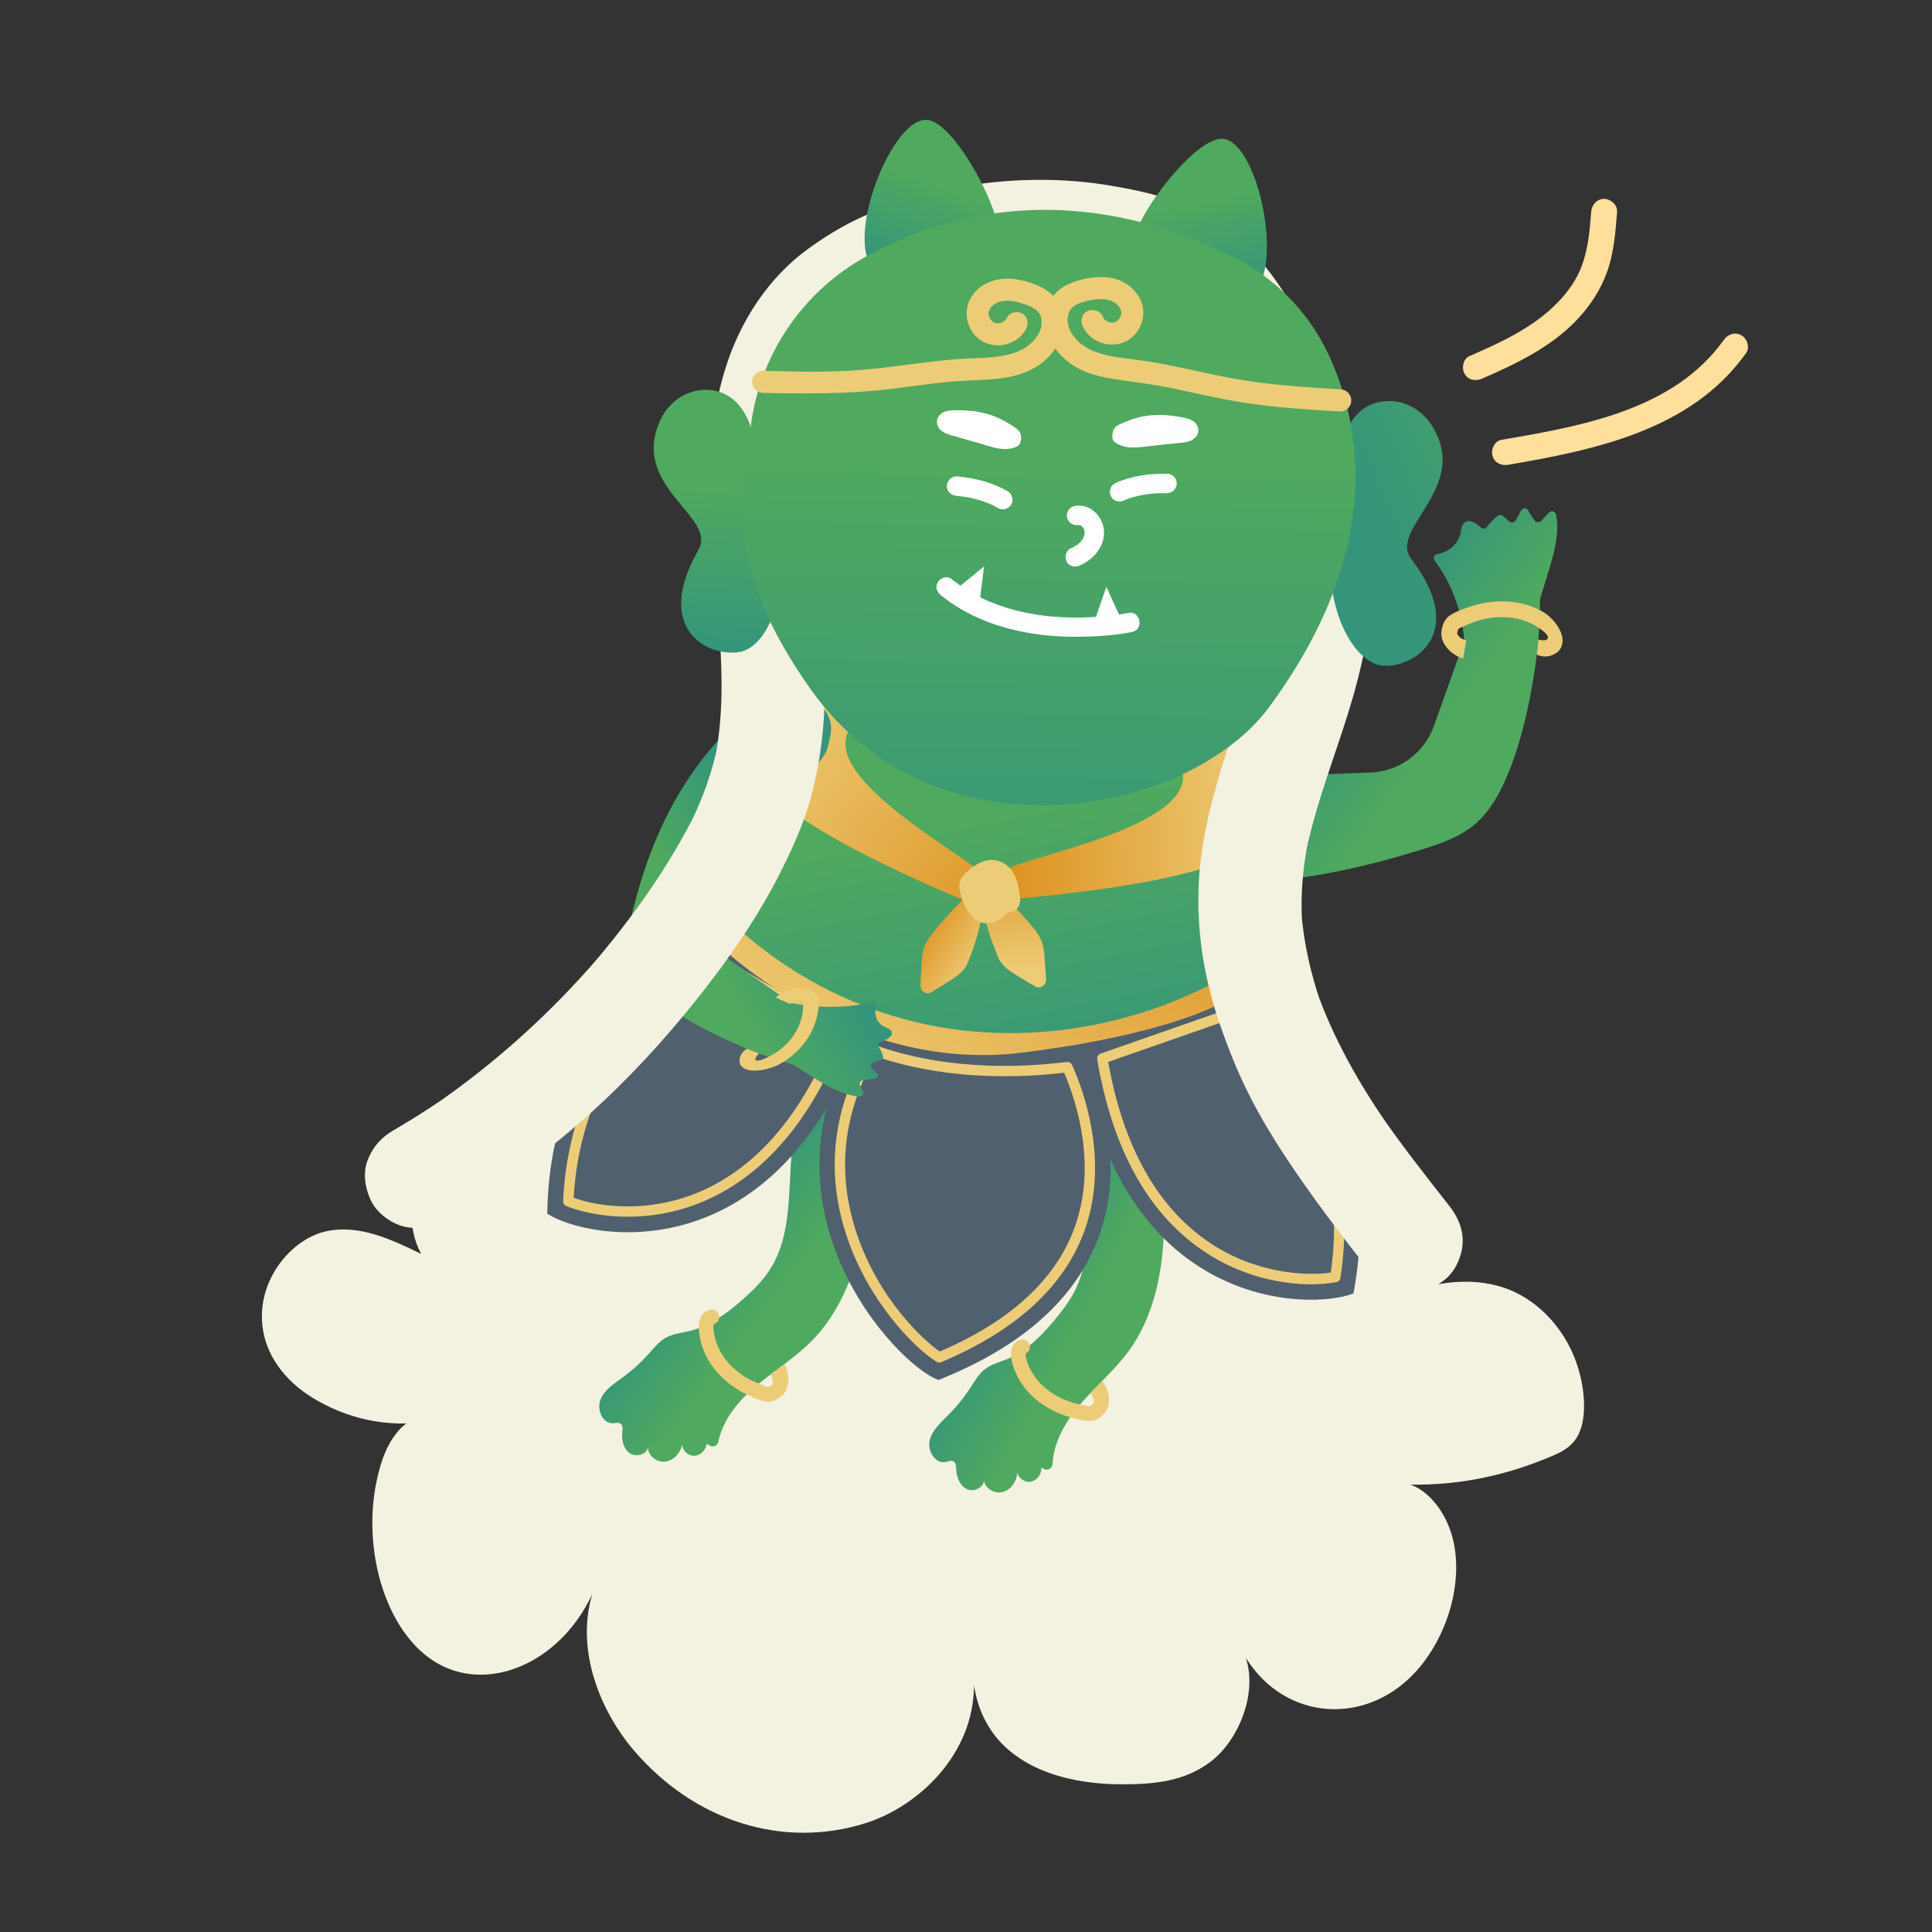 <?xml version="1.0" encoding="UTF-8"?>
<svg xmlns="http://www.w3.org/2000/svg" xmlns:xlink="http://www.w3.org/1999/xlink" viewBox="0 0 1080 1080">
  <rect x="0" y="0" width="1080" height="1080" fill="#333333" stroke="none"/>
  <defs>
    <style>
      .cls-1 {
        mix-blend-mode: color-dodge;
      }

      .cls-2 {
        fill: url(#_未命名漸層_7);
      }

      .cls-2, .cls-3, .cls-4, .cls-5, .cls-6, .cls-7, .cls-8, .cls-9, .cls-10, .cls-11, .cls-12, .cls-13, .cls-14, .cls-15, .cls-16, .cls-17, .cls-18, .cls-19, .cls-20, .cls-21 {
        stroke-width: 0px;
      }

      .cls-22 {
        mix-blend-mode: soft-light;
      }

      .cls-3 {
        fill: url(#_未命名漸層_7-5);
      }

      .cls-4 {
        fill: url(#_未命名漸層_7-3);
      }

      .cls-5 {
        fill: url(#_未命名漸層_7-4);
      }

      .cls-6 {
        fill: url(#_未命名漸層_7-2);
      }

      .cls-7 {
        fill: url(#_未命名漸層_472);
      }

      .cls-23 {
        isolation: isolate;
      }

      .cls-8 {
        fill: url(#_未命名漸層_472-10);
      }

      .cls-9 {
        fill: #f3f1e0;
      }

      .cls-10 {
        fill: #50606e;
      }

      .cls-11 {
        fill: #fff;
      }

      .cls-12 {
        fill: #edcc78;
      }

      .cls-13 {
        fill: #ffdf9c;
      }

      .cls-14 {
        fill: url(#_未命名漸層_472-4);
      }

      .cls-15 {
        fill: url(#_未命名漸層_472-8);
      }

      .cls-16 {
        fill: url(#_未命名漸層_472-7);
      }

      .cls-17 {
        fill: url(#_未命名漸層_472-6);
      }

      .cls-18 {
        fill: url(#_未命名漸層_472-5);
      }

      .cls-19 {
        fill: url(#_未命名漸層_472-9);
      }

      .cls-20 {
        fill: url(#_未命名漸層_472-2);
      }

      .cls-21 {
        fill: url(#_未命名漸層_472-3);
      }
    </style>
    <linearGradient id="_未命名漸層_472" data-name="未命名漸層 472" x1="-481.02" y1="-286.14" x2="-583.96" y2="-299.72" gradientTransform="translate(196.34 259.97) rotate(-136.49) scale(1 -1)" gradientUnits="userSpaceOnUse">
      <stop offset="0" stop-color="#34957a"/>
      <stop offset=".62" stop-color="#4fa95f"/>
    </linearGradient>
    <linearGradient id="_未命名漸層_472-2" data-name="未命名漸層 472" x1="-578.22" y1="423.61" x2="-655.75" y2="461.83" gradientTransform="translate(-2.94 262.86) rotate(-177.92) scale(1 -1)" xlink:href="#_未命名漸層_472"/>
    <linearGradient id="_未命名漸層_472-3" data-name="未命名漸層 472" x1="-406.38" y1="307.86" x2="-483.91" y2="346.07" gradientTransform="translate(49.4 312.36) rotate(-169.09) scale(1 -1)" xlink:href="#_未命名漸層_472"/>
    <linearGradient id="_未命名漸層_472-4" data-name="未命名漸層 472" x1="-591.15" y1="474.57" x2="-591.15" y2="206.24" gradientTransform="translate(-106.5 278.84) rotate(168.35) scale(1 -1)" xlink:href="#_未命名漸層_472"/>
    <linearGradient id="_未命名漸層_7" data-name="未命名漸層 7" x1="-757.69" y1="254.69" x2="-604.4" y2="254.69" gradientTransform="translate(-70.07 262.99) rotate(175.2) scale(1 -1)" gradientUnits="userSpaceOnUse">
      <stop offset="0" stop-color="#edcc78"/>
      <stop offset="1" stop-color="#dc8f1b"/>
    </linearGradient>
    <linearGradient id="_未命名漸層_7-2" data-name="未命名漸層 7" x1="-495.46" y1="227" x2="-620.38" y2="378.22" gradientTransform="translate(-106.5 278.84) rotate(168.35) scale(1 -1)" xlink:href="#_未命名漸層_7"/>
    <linearGradient id="_未命名漸層_7-3" data-name="未命名漸層 7" x1="622.79" y1="395.59" x2="632.98" y2="321.97" gradientTransform="translate(-121.53 281.94) rotate(-11.65)" xlink:href="#_未命名漸層_7"/>
    <linearGradient id="_未命名漸層_7-4" data-name="未命名漸層 7" x1="603.22" y1="386.56" x2="573.91" y2="358.03" gradientTransform="translate(-121.53 281.94) rotate(-11.65)" xlink:href="#_未命名漸層_7"/>
    <linearGradient id="_未命名漸層_7-5" data-name="未命名漸層 7" x1="-507.46" y1="459.72" x2="-688.29" y2="283.78" gradientTransform="translate(-106.5 278.84) rotate(168.35) scale(1 -1)" xlink:href="#_未命名漸層_7"/>
    <linearGradient id="_未命名漸層_472-5" data-name="未命名漸層 472" x1="715.02" y1="67.26" x2="622.75" y2="55.09" gradientTransform="translate(-186.83 840.35) rotate(-22.44) scale(1 -1)" xlink:href="#_未命名漸層_472"/>
    <linearGradient id="_未命名漸層_472-6" data-name="未命名漸層 472" x1="-791.76" y1="48.36" x2="-791.76" y2="-37.87" gradientTransform="translate(-106.5 278.84) rotate(168.35) scale(1 -1)" xlink:href="#_未命名漸層_472"/>
    <linearGradient id="_未命名漸層_472-7" data-name="未命名漸層 472" x1="350.17" y1="-282.51" x2="350.17" y2="-368.74" gradientTransform="translate(80.76 294.05) rotate(20.94)" xlink:href="#_未命名漸層_472"/>
    <linearGradient id="_未命名漸層_472-8" data-name="未命名漸層 472" x1="-855.67" y1="198.13" x2="-1050.97" y2="155.45" gradientTransform="translate(-106.5 278.84) rotate(168.35) scale(1 -1)" xlink:href="#_未命名漸層_472"/>
    <linearGradient id="_未命名漸層_472-9" data-name="未命名漸層 472" x1="441.13" y1="49.22" x2="441.13" y2="-96.47" gradientTransform="translate(-41.17 284.16) rotate(3.99)" xlink:href="#_未命名漸層_472"/>
    <linearGradient id="_未命名漸層_472-10" data-name="未命名漸層 472" x1="-626.55" y1="373.33" x2="-716.52" y2="-29.18" gradientTransform="translate(-106.5 278.84) rotate(168.35) scale(1 -1)" xlink:href="#_未命名漸層_472"/>
  </defs>
  <g class="cls-23">
    <g id="_圖層_1" data-name="圖層 1">
      <g>
        <g>
          <path class="cls-9" d="M762.73,671.7c14.26-17.04,40.24-5.97,42.77,18.22,2.52,24.19-19.81,48.1-36.76,39.36,22.96-10.26,47.58-16.87,70.42-9.94,22.84,6.93,43.34,30.09,46.1,61.15.73,8.21,0,17.46-4.34,23.87-3.34,4.95-8.24,7.37-12.94,9.4-30.24,13.08-62.04,18.34-93.03,15.38,18.05-4.64,35.42,14.29,38.48,37.78,3.06,23.49-6.08,48.8-20.08,65.38-27.86,33-74.58,30.34-96.9-5.53,6.59,20.3-4.23,46.04-19.38,57.78-15.15,11.73-33.12,12.89-50.17,12.88-34.05-.01-75.63-11.56-82.44-55.24-.16,39-31.51,67.73-60.52,76.93-46.06,14.6-95.58-.9-129.55-40.56-18.4-21.48-32.83-55.49-23.34-87.37-18.17,38.94-59.34,56.22-88.77,37.25-29.42-18.97-42.61-71.28-28.42-112.79,4.5-13.16,15.25-26.73,24.65-20.9-22.17,3.26-44.6-1.5-64.2-13.64-13.84-8.58-27.38-23.44-27.9-44.14-.61-24.23,17.86-44.87,36.14-48.72s36.03,4.49,52.89,12.7c-16.35-29.78,6.95-77.95,35.32-85.9,28.36-7.96,55.62,11.58,77.26,34.64-9.67-28.96,7.18-66.42,30.06-79.92,22.88-13.49,48.8-8.39,71.43,2.06,15.98,7.38,32.9,20.14,35.71,42.47,6.55-36.02,33.42-65.17,60.99-66.19,27.57-1.01,52.89,26.23,57.49,61.84,10.9-26.74,36.15-42.33,57.53-35.5,21.37,6.82,36.65,35.35,34.8,64.98,10.72-20.2,32.34-29.02,48.57-19.82,16.24,9.2,25.24,35.37,20.23,58.81l-2.08-6.74Z"/>
          <g>
            <g>
              <path class="cls-7" d="M636.27,427.68c8.22-2.19,31.29,3.69,40.61,7.33.3.12.6.17.92.16l88.33-3.33c16.01-.6,30.04-10.9,35.42-25.99l16.85-47.27c.12-.32.16-.67.13-1.01-1.4-15.88-6.99-31.41-16.52-44.16-1.08-1.45-.2-3.45,1.59-3.72,6.12-.92,11.7-5.76,12.91-11.9.35-1.79.43-3.76,1.61-5.14,2.48-2.89,6.6-.79,9.55,2.14,1.01,1,2.65.9,3.51-.24,1.74-2.3,3.76-4.39,6.01-6.21.86-.7,2.11-.63,2.95.1,1.18,1.03,2.37,2.06,3.55,3.09,1.12.97,2.85.67,3.57-.63,1.02-1.83,2.04-3.66,3.05-5.49.92-1.65,3.28-1.57,4.13.12.97,1.94,2.13,3.78,3.46,5.5.87,1.13,2.56,1.2,3.54.17,1.48-1.56,2.96-3.11,4.43-4.67,1.31-1.38,3.63-.69,4,1.18,2.04,10.49-1.15,21.65-4.34,32.05-1.53,4.97-3.05,9.95-4.58,14.92-.07.23-.1.47-.1.71.6,28.15-6.97,71.15-17.77,97.02-4.42,10.59-9.97,21.09-18.75,28.48-8.39,7.06-19.05,10.73-29.51,13.99-56.1,17.49-117.52,27.35-173.12,8.32-7.55-2.59-16.13-7.27-16.56-15.24-.21-3.97-1.79-16.83.51-20.07,9.73-13.74,14.36-15.87,30.63-20.2Z"/>
              <path class="cls-12" d="M865.27,355.83s-.78-1.3-.85-1.38c-.52-.63-2.12-1.93-3.07-2.65-2.45-1.86-5.3-3.36-8.17-4.45-6.07-2.3-12.65-2.81-19.06-2.06-3.13.37-6.22,1.13-9.22,2.09-3.05.97-5.79,2.49-8.75,3.6-.72.59-.92.61-.6.06-.14.24-.27.5-.39.76-.21.53-.13.28-.3.91-.11.4-.3,1.37-.34,1.53-.14.5.1.17.03.04,1.26,2.25,2.62,2.92,5.06,3.68l-.95,5.74-.73,4.47c-6.28-1.95-13.06-8.01-12.11-15.37.41-3.16,1.64-6.59,4.31-8.51,2.95-2.13,6.82-3.48,10.22-4.7,13.74-4.93,29.72-4.95,42.52,2.65,5.85,3.48,14.7,14.22,8.54,21.62,0,0-5.16,5.36-12.35,2.06l.88-8.4s5.85,1.67,5.32-1.68Z"/>
            </g>
            <g>
              <path class="cls-20" d="M650.08,651.72c.72,17.76,1.43,35.62-.79,53.25-2.22,17.64-7.54,35.2-17.9,49.64-8.15,11.35-19.09,20.38-28.09,31.07-7.87,9.34-14.41,20.77-14.92,32.78-.1,2.35-2.66,3.78-4.76,2.71l-1.46-.75c.15,3.54-2.36,7.12-5.83,7.83-3.47.7-7.36-1.96-7.61-5.49-.19,4.93-3.31,9.93-8.06,11.25-4.75,1.32-10.56-2.2-10.68-7.13.56,4.42-5.42,7.46-9.45,5.54-4.02-1.92-5.84-6.75-6.02-11.21-.06-1.59-.14-3.49-1.51-4.28-1.32-.75-2.93.04-4.42.33-5.84,1.15-10.28-6.31-8.87-12.1,1.41-5.79,6.23-9.98,10.43-14.2,4.68-4.7,8.86-9.89,12.47-15.46,2.32-3.58,4.47-7.4,7.83-10.02,3.63-2.84,8.25-3.97,12.51-5.73,10.9-4.51,19.48-13.25,26.99-22.35,4.65-5.64,9.06-11.57,12.05-18.24,13.16-29.34-3.78-64.2,3.84-95.44,2.15-8.81,7.62-18.41,18.84-16.12,2.85.58,5.48,1.96,7.75,3.78,12.55,10.07,13.85,14.25,17.91,28.93l-.23,11.41Z"/>
              <path class="cls-21" d="M488.14,650.69c-2.02,17.66-4.06,35.41-8.96,52.5-4.9,17.08-12.86,33.63-25.32,46.3-9.79,9.97-21.99,17.21-32.53,26.38-9.21,8.02-17.43,18.31-19.78,30.1-.46,2.31-3.21,3.32-5.12,1.94l-1.33-.96c-.4,3.52-3.43,6.68-6.96,6.84-3.54.16-6.97-3.07-6.68-6.6-.95,4.84-4.79,9.3-9.69,9.88-4.9.58-10.1-3.79-9.46-8.69-.12,4.46-6.51,6.54-10.19,4.03-3.68-2.51-4.74-7.57-4.22-12,.18-1.58.4-3.47-.84-4.46-1.19-.95-2.9-.41-4.42-.35-5.95.24-9.19-7.82-6.9-13.32,2.28-5.5,7.69-8.91,12.48-12.43,5.34-3.93,10.28-8.41,14.69-13.36,2.84-3.18,5.55-6.62,9.27-8.7,4.02-2.25,8.76-2.66,13.24-3.74,11.47-2.79,21.29-10.1,30.1-17.94,5.46-4.86,10.73-10.04,14.71-16.17,17.5-26.97,6.12-64.02,18.45-93.72,3.48-8.37,10.35-17.02,21.09-13.04,2.72,1.01,5.12,2.78,7.08,4.93,10.85,11.88,11.5,16.21,13.26,31.34l-1.98,11.24Z"/>
              <path class="cls-14" d="M623.29,376.53s43,12.71,62.93,64.44c19.93,51.72,17.76,94.37,2.31,127.1-27.11,57.41-123.82,60.28-212.08,26.9-34.98-13.23-82.77-17.95-79.9-35.42,5.69-34.73-.52-262.27,226.74-183.01Z"/>
              <g>
                <path class="cls-2" d="M692.16,418.32s24.8,28.09,8.05,52.31c-16.75,24.22-142.56,32.57-142.56,32.57,0,0-4.53-7.91,2-15.64,6.53-7.73,108.47-24.02,101.32-56.56,0,0,21.09-16.92,31.18-12.68Z"/>
                <path class="cls-6" d="M448.71,386.71s-32.14,19.27-23.51,47.42c8.63,28.15,126.01,74.19,126.01,74.19,0,0,6.71-6.16,2.82-15.51-3.89-9.34-96.11-55.72-79.45-84.58,0,0-14.97-22.51-25.88-21.52Z"/>
                <path class="cls-4" d="M557.78,534.7c1.78,4.42,4.89,6.91,8.79,9.41,3.9,2.5,7.87,4.89,11.89,7.2,3.32,1.91,6.57-.73,6.3-4.28-.36-4.91-.63-9.83-1.1-14.74-.46-4.9-2.2-8.89-5.28-12.71-5.83-7.24-12.31-14.01-19.09-20.36-1.63-1.53-4.05-1.91-5.82-.31-1,.9-1.5,2.42-1.31,3.8-.09.04-.19.07-.27.11-1.72.87-2.37,2.68-2.16,4.5,1.1,9.46,4.51,18.59,8.06,27.37ZM572.43,525.33c.06.08.12.16.19.24,0,0-.02,0-.03.01-.05-.09-.11-.17-.16-.26Z"/>
                <path class="cls-5" d="M548.87,510.04c.18-1.83-.51-3.62-2.24-4.47-.09-.04-.18-.07-.28-.11.17-1.38-.36-2.89-1.38-3.77-1.8-1.57-4.21-1.14-5.82.41-6.67,6.48-13.03,13.35-18.73,20.7-3.01,3.87-4.68,7.89-5.06,12.8-.38,4.91-.56,9.84-.84,14.75-.2,3.55,3.09,6.13,6.38,4.16,3.98-2.37,7.9-4.84,11.76-7.41,3.86-2.57,6.92-5.11,8.62-9.56,3.39-8.85,6.64-18.03,7.57-27.51ZM526.32,528.7s-.02,0-.03-.01c.06-.08.12-.16.18-.25-.05.09-.11.17-.16.26Z"/>
                <path class="cls-12" d="M553.38,480.74c-4.39.35-8.39,2.83-11.7,5.57-1.71,1.42-3.3,2.91-4.39,4.88-1.21,2.2-1.23,4.65-.68,7.03,1.79,7.78,6.62,18.73,16.24,17.9,4.19-.36,7.65-2.85,10.4-5.87,2.73-.16,5.44-1.63,6.46-4.29.93-2.45.48-5.01.09-7.52-.68-4.37-1.79-8.98-4.73-12.44-2.96-3.48-7.04-5.64-11.69-5.26Z"/>
              </g>
              <g>
                <path class="cls-10" d="M695.97,551.62s81.89,60.18,60.62,171.4c-24.49,9.83-133.12,9.2-153.24-139.07l92.61-32.33Z"/>
                <path class="cls-12" d="M746.99,716.72c-18.15,3.39-49.01.51-76.22-18.76-29.83-21.13-49.15-56.72-57.43-105.79-.23-1.39.57-2.75,1.9-3.21l77.42-27.03c1-.35,2.09-.13,2.87.57,6.84,6.05,20.06,19.08,31.84,38.46,20.86,34.32,28.24,72.46,21.94,113.36-.18,1.2-1.09,2.15-2.28,2.39h-.05ZM619.48,593.62c8.22,46.25,26.6,79.75,54.65,99.62,26.24,18.58,55.25,20.23,69.79,18.13,5.53-38.73-1.69-74.86-21.47-107.41-10.69-17.59-22.6-29.76-29.47-36l-73.49,25.66Z"/>
                <path class="cls-10" d="M399.25,522.43s-92.17,42.8-93.31,156.04c22.06,14.48,128.67,35.33,177.7-106.03l-84.4-50Z"/>
                <path class="cls-12" d="M316.59,674.2c-1.14-.46-1.86-1.59-1.81-2.82,1.9-41.35,16.67-77.28,43.91-106.81,15.38-16.67,30.92-26.83,38.81-31.41.91-.53,2.02-.52,2.93.01l70.55,41.8c1.21.72,1.73,2.21,1.23,3.53-27.2,70.86-68.97,93.17-99.22,99.41-23.05,4.75-44.25,1.19-56.4-3.73ZM398.96,539.04c-7.96,4.76-22.04,14.33-36,29.46-25.83,28-40.05,61.99-42.28,101.06,11.6,4.2,30.53,6.94,51.15,2.69,28.52-5.88,67.84-26.92,94.1-93.54l-66.97-39.68Z"/>
                <path class="cls-10" d="M603.36,583.96s72.78,127.09-78.68,187.45c-23.3-7.85-108.77-98.69-41.03-198.98,0,0,43.32,22.99,119.72,11.52Z"/>
                <path class="cls-12" d="M523.52,761.24c-12.97-8.07-38.01-34.09-49.99-69.54-12.28-36.36-8.2-72.12,12.12-106.3.72-1.2,2.18-1.72,3.5-1.23,17.11,6.35,53.79,16.03,107.17,9.48,1.26-.16,2.48.53,3,1.69,6.64,14.87,20.64,53.59,7.17,91.92-11.04,31.43-38.06,56.39-80.32,74.19-.18.07-.36.13-.54.17-.72.15-1.48.02-2.11-.38ZM489.42,590.42c-18.37,32.03-21.88,65.48-10.41,99.43,12.29,36.38,36.93,59.2,46.32,65.66,39.87-17.1,65.33-40.7,75.69-70.17,12.23-34.81.46-70.24-6.15-85.69-51.2,5.92-87.25-2.81-105.46-9.22Z"/>
                <path class="cls-3" d="M697.36,538.01s-62.54,46.54-153.38,38.56c-90.85-7.98-142.18-68.47-142.18-68.47l-2.87,17.47s73.92,75.11,172.13,62.89c98.21-12.22,124.66-34.61,124.91-36.85.25-2.23,1.39-13.61,1.39-13.61Z"/>
              </g>
              <path class="cls-12" d="M609.44,778.85c1.47,1.88,2.15,3.12,1.91,5.51.01-.13.38-.26,0,.05-.12.1-.78.73-1.07.99-.46.39-.27.24-.71.54-.23.14-.46.26-.7.37.54-.25.37-.34-.49-.27-2.86-.72-5.76-1.02-8.61-1.9-2.8-.86-5.57-1.92-8.16-3.31-5.3-2.84-10.06-6.72-13.48-11.72-1.62-2.37-2.99-5.03-3.88-7.75-.34-1.06-.88-2.9-.94-3.66,0-.1.12-1.48.09-1.51.31.3-1.37.9-.96.79,2.16-.59,3.68-2.57,3.21-4.87-.43-2.08-2.72-3.8-4.87-3.21-8.65,2.38-5.41,13.19-2.78,18.96,5.75,12.63,17.97,21.11,31.1,24.65,3.25.88,6.92,1.9,10.31,1.84,3.06-.05,5.83-2.01,7.82-4.21,4.64-5.13,2.69-13.36-1.08-18.2l-2.93,3.03-3.78,3.88Z"/>
              <path class="cls-12" d="M430.78,768.25c1.12,2.1,1.59,3.44.95,5.75.04-.13.42-.19,0,.05-.14.08-.89.59-1.23.79-.52.3-.3.19-.79.41-.25.1-.5.18-.75.25.57-.15.43-.27-.44-.35-2.7-1.2-5.5-1.99-8.16-3.34-2.61-1.33-5.16-2.84-7.48-4.65-4.74-3.7-8.77-8.34-11.29-13.84-1.19-2.61-2.09-5.46-2.5-8.3-.16-1.1-.37-3.01-.3-3.77,0-.1.37-1.44.34-1.47.26.35-1.51.65-1.08.61,2.22-.22,4.06-1.9,3.99-4.25-.07-2.12-2.04-4.2-4.25-3.99-8.92.87-7.57,12.08-5.97,18.21,3.52,13.42,14.12,23.86,26.45,29.58,3.06,1.42,6.5,3.05,9.85,3.57,3.03.47,6.09-.99,8.43-2.82,5.45-4.26,4.92-12.71,2.03-18.11l-3.41,2.49-4.39,3.18Z"/>
            </g>
            <g>
              <path class="cls-18" d="M462.31,418.92c-1.73,6.15-16.89,20.42-24.11,25.88-.23.17-.41.37-.54.59l-35.91,61.07c-6.51,11.07-3.84,23.19,6.75,30.61l33.15,23.22c.23.16.5.28.81.34,14.24,2.98,30.01,3.03,45.13-.31,1.72-.38,3.04.72,2.49,2.01-1.89,4.4-.2,9.41,4.55,11.76,1.38.68,3.04,1.22,3.7,2.37,1.39,2.41-2.22,4.7-6.02,5.98-1.31.44-1.93,1.58-1.34,2.45,1.21,1.76,2.12,3.65,2.69,5.64.22.76-.38,1.6-1.38,1.99-1.4.55-2.81,1.1-4.21,1.65-1.33.52-1.83,1.78-1.03,2.59,1.12,1.15,2.24,2.3,3.37,3.44,1.01,1.03-.09,2.63-1.91,2.79-2.09.18-4.18.51-6.23.99-1.35.32-2.15,1.45-1.7,2.37.69,1.39,1.37,2.79,2.06,4.18.61,1.24-1,2.65-2.76,2.43-9.89-1.21-18.06-6.15-25.59-10.91-3.6-2.27-7.2-4.55-10.79-6.82-.17-.11-.36-.19-.57-.24-24.41-6.58-57.97-22.41-75.42-36.2-7.15-5.64-13.72-12.04-16.2-19.86-2.37-7.47-.84-15.65.95-23.6,9.62-42.61,28.12-86.94,68.84-120.14,5.53-4.51,13.31-9.2,20.34-7.51,3.5.84,15.22,2.95,17,5.33,7.52,10.05,7.3,13.74,3.89,25.91Z"/>
              <path class="cls-12" d="M423.44,592.94s1.46-.21,1.56-.24c.77-.2,2.59-.97,3.62-1.44,2.67-1.21,5.21-2.78,7.41-4.47,4.64-3.57,7.96-7.93,10.13-12.49,1.06-2.23,1.76-4.52,2.25-6.81.5-2.32.41-4.57.75-6.86-.19-.64-.12-.78.21-.42-.15-.16-.31-.31-.48-.45-.36-.28-.19-.16-.65-.43-.3-.18-1.04-.54-1.16-.61-.37-.22-.19.03-.05.01-2.48.3-3.66,1.06-5.38,2.54l-4.51-2.07-3.52-1.6c4.43-3.8,12.6-6.92,18.5-4.45,2.53,1.06,4.93,2.76,5.41,5.05.53,2.54,0,5.51-.45,8.14-1.8,10.6-8.8,21.5-20.94,28.35-5.55,3.13-18.65,6.5-22.29.46,0,0-2.34-4.85,3.65-8.93l6.82,2.69s-4,3.57-.89,4.05Z"/>
            </g>
            <g class="cls-22">
              <path class="cls-9" d="M767.32,712.82c-17.11-21.77-33.99-43.69-49.2-66.85-6.92-10.55-13.41-21.39-19.18-32.61-6.85-13.32-12.31-27.1-17.19-41.25-8.83-25.63-13.21-53.19-11.53-80.31,1.5-24.31,7.94-48.26,15.42-71.35,7.77-23.98,16.71-47.65,21.68-72.43-.49,2.45-.97,4.89-1.46,7.34,3.3-16.83,4.38-33.86,3.19-50.97.18,2.57.36,5.15.54,7.72-1.6-21.48-6.48-42.53-13.54-62.86.85,2.44,1.71,4.87,2.56,7.31-8.31-23.64-19.09-47.21-33.24-67.95,1.41,2.05,2.83,4.11,4.24,6.16-5.3-7.65-11.25-14.79-18.3-20.9,1.87,1.6,3.73,3.21,5.6,4.81-5.08-4.29-10.6-7.89-16.54-10.87,2.21,1.08,4.42,2.16,6.63,3.24-9.79-4.78-20.24-7.79-30.89-9.95,2.45.49,4.89.97,7.34,1.46-19.65-3.89-39.71-5.16-59.69-3.81,2.57-.18,5.15-.36,7.72-.54-19.43,1.4-38.62,5.24-57.03,11.6,2.44-.85,4.87-1.71,7.31-2.56-12.27,4.31-24.08,9.81-34.87,17.1,2.05-1.41,4.11-2.83,6.16-4.24-7.46,5.13-14.27,11.06-20.2,17.91,1.6-1.87,3.21-3.73,4.81-5.6-5.44,6.41-9.98,13.45-13.72,20.97,1.08-2.21,2.16-4.42,3.24-6.63-5.12,10.53-8.57,21.72-10.87,33.18.49-2.45.97-4.89,1.46-7.34-4.42,22.7-4.45,46-2.88,69-.18-2.57-.36-5.15-.54-7.72,2.25,31.9,6.93,63.72,6.62,95.75-.16,16.93-2.28,33.53-6.08,50.03-3.77,16.4-10.47,31.64-17.95,46.64-12.74,25.56-29.26,49.46-47.01,71.78-18.86,23.71-39.49,46.08-62.14,66.22-25.13,22.35-52.71,42.16-81.76,59.08-6.26,3.64-15.65,3.91-22.37,1.64-6.57-2.22-13.55-7.79-16.47-14.21-3.14-6.9-4.46-15.09-1.64-22.37,2.8-7.23,7.46-12.54,14.21-16.47,10-5.82,19.78-12.02,29.33-18.56-2.05,1.41-4.11,2.83-6.16,4.24,34.12-23.5,65.01-51.45,92.01-82.86-1.6,1.87-3.21,3.73-4.81,5.6,22.65-26.46,43.62-55.44,59.06-86.74-1.08,2.21-2.16,4.42-3.24,6.63,6.88-14.09,12.27-28.8,15.34-44.21-.49,2.45-.97,4.89-1.46,7.34,4.28-22.19,4.04-44.86,2.5-67.32.18,2.57.36,5.15.54,7.72-3.71-52.77-13.46-106.39,2.73-158.16,8.18-26.15,24.01-50.61,46.4-66.75,11.87-8.56,24.2-15.75,37.87-21.01,14.47-5.57,29.31-10.14,44.55-12.98,28.72-5.35,58.84-5.99,87.64-.93,14.16,2.48,28.51,5.38,41.61,11.52,7.65,3.58,15.2,7.3,21.91,12.48,6.47,5,12.69,10.52,18.08,16.69,9.68,11.08,17.64,23.85,24.62,36.77,6.38,11.82,12.13,23.99,17.11,36.47,5.82,14.61,10.95,29.62,14.69,44.92,3.79,15.48,5.66,31.07,6.68,46.96,1.76,27.57-3.18,54.87-10.87,81.28-6.78,23.27-15.67,45.88-22.01,69.28-1.57,5.78-2.96,11.6-4.15,17.47.49-2.45.97-4.89,1.46-7.34-3.05,15.41-4.31,30.99-3.23,46.68-.18-2.57-.36-5.15-.54-7.72,1.32,17.61,5.27,34.86,11.05,51.53-.85-2.44-1.71-4.87-2.56-7.31,9.36,26.6,23.31,51.15,39.21,74.34-1.41-2.05-2.83-4.11-4.24-6.16,12.39,18,25.88,35.21,39.38,52.38,4.82,6.13,7.86,13.21,7.34,21.19-.45,6.93-4.06,15.08-9.51,19.57-5.84,4.82-13.43,8.19-21.19,7.34-7.19-.79-14.95-3.62-19.57-9.51h0Z"/>
            </g>
            <g>
              <path class="cls-17" d="M702.84,161.32s-50.95-27.32-65.42-25.21c-14.48,2.11,27.35-59.29,45.86-58.52,18.51.77,33.28,63.92,19.56,83.72Z"/>
              <path class="cls-16" d="M485.75,146.53s54.69-18.74,68.63-14.32c13.95,4.42-17.42-62.92-35.82-65.15-18.4-2.23-43.16,57.71-32.81,79.47Z"/>
              <path class="cls-15" d="M749.91,261.42s-2.64-31.24,20.83-36.61c11.42-2.61,23.06,2.85,29.43,12.68,22.56,34.86-24.34,57.96-11.27,75.01,32.1,41.86.99,61.22-16.16,59.59-17.15-1.64-41.7-39.17-22.82-110.67Z"/>
              <path class="cls-19" d="M422.29,251.51s-1.55-31.31-25.52-33.5c-11.67-1.07-22.48,5.9-27.48,16.49-17.71,37.56,31.86,54.19,21.17,72.83-26.23,45.77,7.19,60.81,23.96,56.9,16.78-3.91,36.11-44.38,7.86-112.73Z"/>
              <path class="cls-8" d="M709.42,395.32c-44.14,59.91-185.08,88.73-255.67-9.18-50-70.48-38.28-106.87-34.41-144.7.03-.32.07-.64.1-.96,4.44-41.14,28.9-77.56,65.22-97.38,43.94-23.98,114.5-43.23,202.8-.51,24.17,11.69,43.81,31.17,55.16,55.5,18.96,40.66,31.03,110.06-33.2,197.22Z"/>
              <path class="cls-11" d="M623.36,270.11c9.15-4.15,19.4-5.49,29.37-5.25,2.84.07,5.37,2.94,5.06,5.77-.33,3.02-2.73,5.13-5.77,5.06-1.23-.03-2.46-.04-3.69,0-.52.01-1.04.03-1.57.05-.2,0-2.29.15-1.13.06-2.18.18-4.35.44-6.5.82-2.04.36-4.06.81-6.04,1.39-.51.15-1.02.3-1.52.47-.21.07-.43.14-.64.21.67-.24.72-.25.13-.04-.93.36-1.85.73-2.75,1.14-2.58,1.17-6.05.39-7.31-2.36-1.17-2.57-.4-6.05,2.36-7.31h0Z"/>
              <path class="cls-11" d="M557.62,283.86c-.84-.5-1.71-.96-2.57-1.42-.63-.34.95.44.29.14-.22-.1-.44-.21-.66-.31-.45-.2-.9-.4-1.35-.59-2.02-.85-4.09-1.58-6.19-2.19-1.04-.3-2.08-.58-3.13-.84-.53-.13-1.07-.25-1.61-.37-.34-.07-.68-.15-1.02-.21.41.07.78.15.15.04-2.37-.42-4.75-.75-7.16-.96-2.83-.25-5.39-2.81-5.06-5.77.32-2.87,2.74-5.33,5.77-5.06,9.88.87,19.91,3.36,28.48,8.49,2.44,1.46,3.22,5.21,1.55,7.52-1.78,2.47-4.91,3.11-7.52,1.55h0Z"/>
              <path class="cls-12" d="M748.78,230.03c-21.07-1.27-42.18-2.62-62.95-6.57-10.46-1.99-20.83-4.42-31.27-6.57-9.4-1.94-19.19-3.18-28.83-4.54-9.52-1.34-19.46-3.4-27.39-9.16-7.87-5.72-13.7-14.29-13.91-24.24-.1-4.69,1.36-9.68,4.21-13.43,3.43-4.52,8.32-6.95,13.63-8.57,9.19-2.81,20.48-3.52,28.56,2.59,4.28,3.24,7.63,7.88,8.21,13.33.61,5.8-1.65,11.65-6.04,15.53-8.7,7.67-23.13,4.45-27.81-6.2-1.3-2.95-.47-6.88,2.69-8.32,2.9-1.32,6.93-.47,8.32,2.69.12.28,1.2,2.06.51,1.15.29.38.62.72.94,1.07.65.7-.68-.47.09.1.31.23.62.45.95.65.13.08,1.19.62.55.33-.77-.35.98.33.89.29.99.41-.22.05.38.12.38.05.76.09,1.14.1.19,0,1.35-.11.6,0-.91.14.92-.24.87-.22-.25.06-1.07.52.05-.02.35-.17.68-.34,1.02-.52.24-.13.84-.7.09-.06.29-.25.57-.5.86-.76,1.05-.93-.27.66.46-.54.2-.33.42-.64.62-.97.13-.21.4-1.02.06-.12.15-.39.57-2.27.44-1.18.05-.37-.03-2.39.14-1.2-.06-.39-.15-.78-.21-1.17-.2-1.31.34.43-.22-.66-1.21-2.32-2.86-3.9-5.48-4.85-3.23-1.18-6.73-1.08-10.06-.51-4.05.69-7,1.35-10.27,3.33-.57.35-.66.47-1.39,1.15-.95.87-.46.48-.26.23-.25.32-.49.66-.71,1.01.08-.12-.86,1.6-.54.92.27-.58-.21.6-.26.72-.14.39-.27.78-.38,1.18-.09.31-.25,1.38-.13.55-.13.92-.16,1.83-.17,2.76-.01,1.03-.12-.86,0,.16.05.4.1.8.17,1.19.16.89.37,1.77.65,2.63-.09-.28-.42-.99.08.13.21.46.41.93.63,1.38.41.82.87,1.62,1.37,2.39-.54-.84.8,1.03.93,1.18.53.65,1.09,1.27,1.68,1.87.29.3.6.59.9.88,1.32,1.33-.77-.53.71.63,1.32,1.04,2.7,2.01,4.16,2.84.36.21.73.41,1.1.6-.87-.46.44.21.65.3.96.43,1.94.82,2.93,1.18,3.84,1.39,7.41,2.18,11.03,2.76,4.08.65,8.19,1.1,12.29,1.64,17.7,2.31,35.15,7.04,52.52,10.24,20.15,3.71,40.62,4.98,61.04,6.21,3.33.2,5.98,3.26,5.77,6.58-.22,3.36-3.23,5.97-6.58,5.77h0Z"/>
              <path class="cls-12" d="M426.99,207.31c17.89.41,36.18.91,53.83-.47,18.62-1.46,37.02-4.91,55.66-6.18,8.98-.61,17.75-.31,26.54-2.29,3.58-.81,6.62-1.91,9.81-3.84.34-.21.68-.42,1.01-.64-.23.15-.82.63.15-.11.63-.48,1.26-.97,1.86-1.49.6-.52,1.18-1.05,1.73-1.62.28-.28.54-.56.81-.85-.77.84.42-.54.46-.6.47-.61.9-1.25,1.31-1.9.2-.32,1.11-2.09.66-1.1.31-.69.59-1.4.83-2.12.12-.36.21-.73.32-1.09.49-1.53-.01.95.14-.66.29-3.11.16-6.01-1.83-8.06-.3-.31-.58-.63-.9-.93.57.54-.2-.15-.29-.21-.71-.5-1.44-.96-2.19-1.4-.56-.33-.61-.34-1.54-.72-1.03-.43-2.09-.81-3.15-1.16-1.5-.5-3.71-1.14-4.81-1.34-.95-.17-1.93-.29-2.89-.36-.6-.04-1.21-.07-1.81-.07-.18,0-1.58.07-.87,0-1.11.1-2.2.35-3.27.63-.24.06-1.1.44-.09.02-.45.19-.9.38-1.33.6-.44.22-.86.46-1.28.71.74-.44-.02,0-.34.26-.3.24-.59.49-.87.76s-.9.94-.34.26c-.24.29-.47.6-.68.91-.07.11-.88,1.64-.4.56-.16.35-.26.71-.4,1.06-.51,1.28-.1-.7-.16.63-.02.36-.03.74-.06,1.1.06-.87-.05-.33.05.27.06.36.19.72.24,1.08.09.66-.41-.76.1.26.16.32.35.66.5.99.55,1.2-.47-.39.34.51.25.27.5.55.74.82.87.99-.67-.25.49.39.32.18.62.4.94.58-.76-.42-.08-.07.36.07.33.11,1.45.23.31.11.45.05.93.03,1.38.09.89.12-.87.22,0,0,.44-.11.91-.17,1.36-.26,1.14-.24.29-.08.02.03.52-.22,1-.47,1.5-.72.23-.12.91-.67.07,0,.44-.35.84-.71,1.25-1.09-.2.18-.59.92.04-.06.3-.47.6-.92.87-1.42,1.59-2.94,5.94-3.49,8.57-1.77,2.99,1.97,3.36,5.62,1.77,8.57-4.66,8.62-16.5,11.59-24.76,6.5-8.38-5.17-10.89-16.67-5.59-24.88,5.51-8.54,16.3-11.14,25.8-9.39,10.12,1.86,20.81,6.23,24.47,16.66,3.27,9.34-.34,19.03-6.73,26.04-6.44,7.07-15.74,10.74-25.01,12.19-10.31,1.62-20.9,1.26-31.18,2.25-10.78,1.04-21.48,2.65-32.23,3.96-23.97,2.92-47.94,2.79-72.04,2.24-3.34-.08-5.98-3.35-5.77-6.58.22-3.46,3.23-5.84,6.58-5.77h0Z"/>
              <path class="cls-11" d="M621.78,244.15s.05.06.07.09c0,1.1.39,2.19,1.28,2.87,6.25,4.77,14.6,2.72,21.83,2.01,3.57-.35,7.14-.73,10.71-1.15,3.18-.38,6.86-.39,9.85-1.58,3.33-1.33,5.44-4.87,3.81-8.34-1.45-3.08-4.82-4.04-7.91-4.64-13.03-2.53-23.24-2.02-35.18,3.67-2.02.96-4.6,2.19-4.45,7.07Z"/>
              <path class="cls-11" d="M567.41,239.04c-10.79-7.66-20.75-9.93-34.02-9.7-3.14.06-6.63.42-8.59,3.2-2.21,3.13-.74,6.99,2.31,8.87,2.74,1.69,6.36,2.34,9.43,3.26,3.44,1.03,6.89,2.02,10.34,2.98,7,1.96,14.87,5.42,21.85,1.8.99-.51,1.57-1.52,1.76-2.6.03-.03.08-.04.09-.08.99-4.78-1.34-6.44-3.16-7.74Z"/>
              <path class="cls-11" d="M602.19,282.67c8.75-.58,15.37,7.49,14.94,15.85-.41,8.1-6.49,14.53-13.62,17.66-2.59,1.14-6.04.41-7.31-2.36-1.16-2.55-.42-6.09,2.36-7.31.62-.27,1.24-.56,1.84-.88.54-.29,1.18-.88,1.76-1.04-.48.14-.78.56-.1.05.25-.19.49-.38.72-.58.52-.44.98-.93,1.48-1.39s-.66.87-.06.08c.22-.29.45-.58.65-.88.21-.31.94-1.17.91-1.54-.32.66-.39.8-.23.43.07-.16.14-.33.2-.5.11-.28.2-.56.29-.85.02-.06.29-.83.23-.86-.14.74-.17.91-.11.5.03-.18.05-.35.07-.53.03-.23-.06-1.68.06-1.77.07.8.07.99.02.57-.02-.18-.05-.35-.08-.53-.05-.28-.14-.55-.19-.82-.13-.66.51,1.19.12.3-.13-.3-.26-.59-.41-.88-.13-.24-.27-.47-.41-.7-.33-.57.77.95.13.24-.22-.24-.43-.48-.65-.72-.64-.69.74.52.21.16-.22-.15-.43-.32-.65-.47-.13-.09-.27-.17-.41-.25-.36-.2-.18-.12.53.25-.17.03-.58-.23-.75-.29-.97-.32.04.13.2-.01-.05.04-1.14-.11-1.23-.11-.41-.01-.83,0-1.24.04-1.26.08-2.88-.9-3.68-1.79-.9-1-1.53-2.62-1.38-3.99.15-1.37.69-2.78,1.79-3.68,1.21-.99,2.44-1.28,3.99-1.38h0Z"/>
              <g>
                <path class="cls-11" d="M632.86,353.26c-8.27,1.73-16.89,2.34-25.31,2.62-17.43.59-35.24-1.3-51.8-6.94-10.76-3.67-20.99-9.04-29.82-16.24-2.29-1.87-3.25-4.87-1.55-7.52,1.46-2.27,5.25-3.4,7.52-1.55,25.06,20.44,60.52,24.12,90.89,20.25,2.63-.34,5.28-.7,7.88-1.25,6.84-1.43,9.04,9.2,2.19,10.63h0Z"/>
                <path class="cls-11" d="M628.36,349.74l-9.9-21.71-7.12,20.63s9.85,10.48,17.02,1.08Z"/>
                <path class="cls-11" d="M531.64,331.72l18.46-15.11-2.71,21.65s-13.46,5.06-15.75-6.54Z"/>
              </g>
            </g>
          </g>
        </g>
        <g class="cls-1">
          <path class="cls-13" d="M889.49,118.42c-.78,10.02-1.63,20.09-5.04,29.63-2.9,8.11-8.08,15.33-14.07,21.43-13.56,13.81-31.54,22.01-49.04,29.62-3.58,1.56-4.4,6.81-2.6,9.9,2.16,3.7,6.3,4.16,9.9,2.6,19.36-8.42,38.97-17.85,53.57-33.56,6.92-7.45,12.43-15.97,15.96-25.52,4.02-10.86,4.89-22.65,5.79-34.1.31-3.9-3.55-7.24-7.24-7.24-4.17,0-6.93,3.32-7.24,7.24h0Z"/>
        </g>
        <g class="cls-1">
          <path class="cls-13" d="M843.2,259.81c48.87-8.36,102.27-19.45,132.89-62.45,2.27-3.19.56-8.05-2.6-9.9-3.63-2.12-7.63-.6-9.9,2.6-27.99,39.31-79.97,48.22-124.24,55.8-3.86.66-6.02,5.4-5.05,8.9,1.12,4.08,5.04,5.72,8.9,5.05h0Z"/>
        </g>
      </g>
    </g>
  </g>
</svg>
